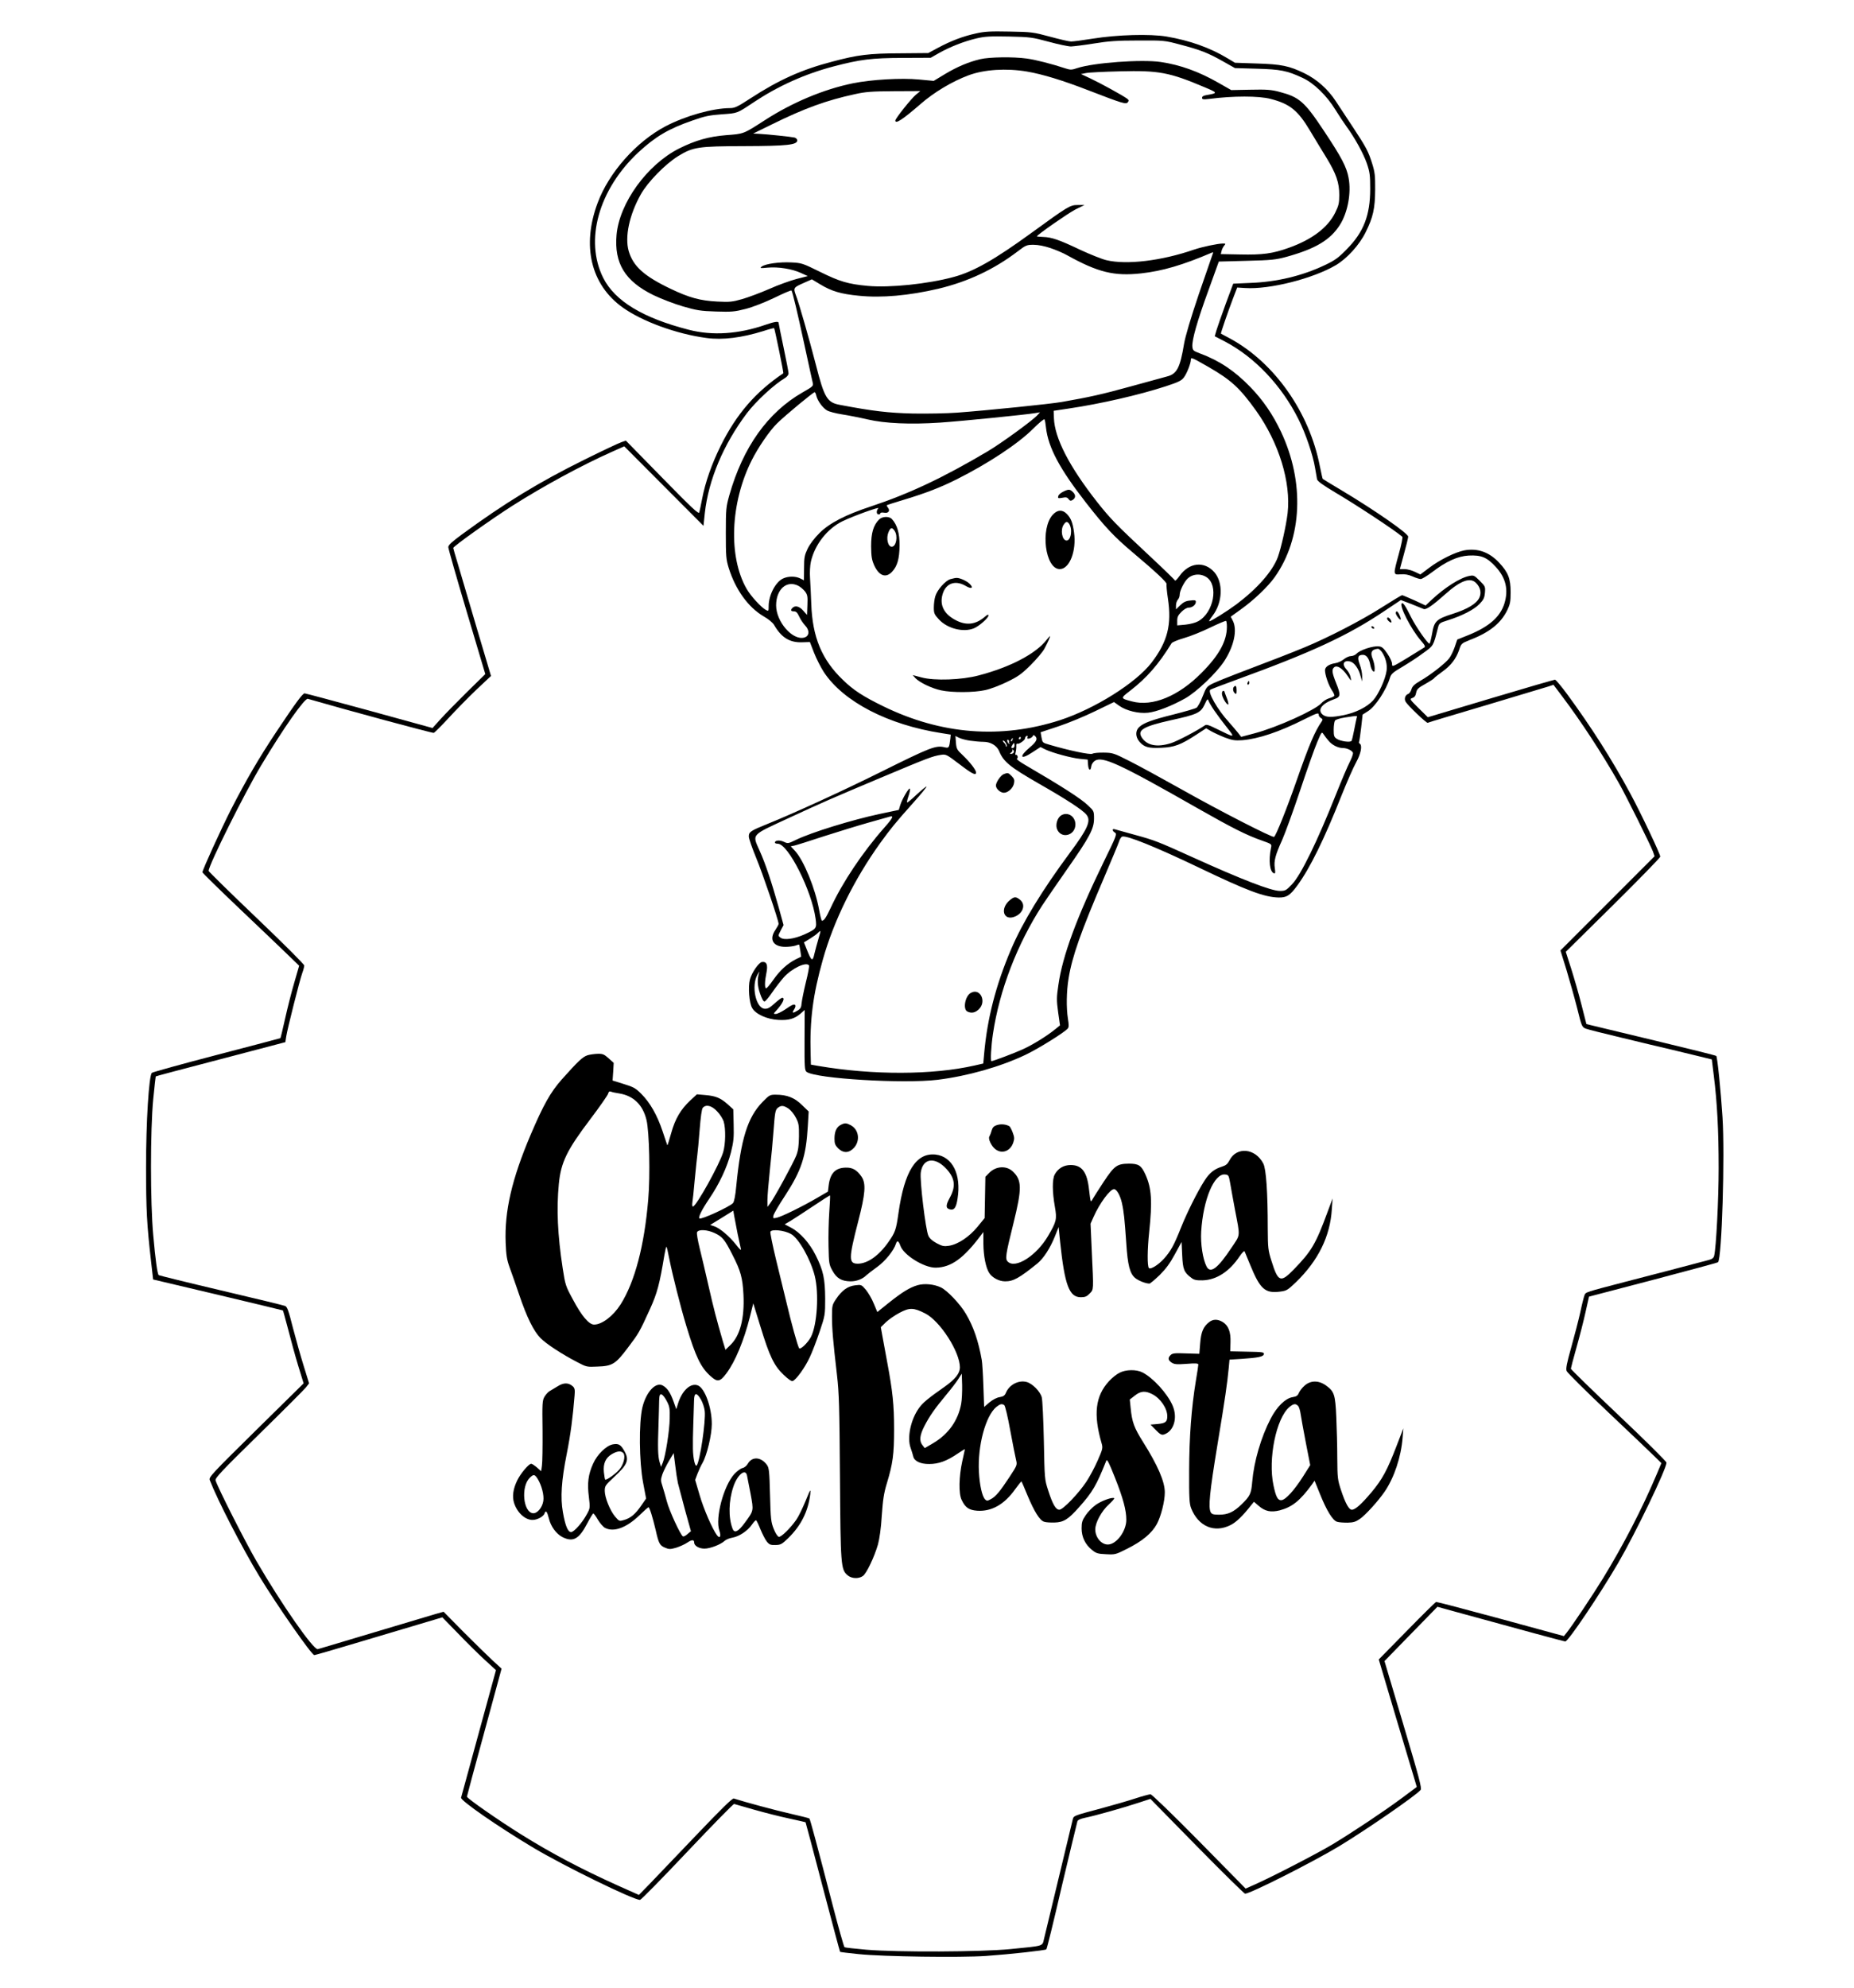 <?xml version="1.0" standalone="no"?>
<!DOCTYPE svg PUBLIC "-//W3C//DTD SVG 20010904//EN"
 "http://www.w3.org/TR/2001/REC-SVG-20010904/DTD/svg10.dtd">
<svg version="1.0" xmlns="http://www.w3.org/2000/svg"
 width="1493pt" height="1600pt" viewBox="0 0 1493 1600"
 preserveAspectRatio="xMidYMid meet">

<g transform="translate(0,1600) scale(0.1,-0.1)"
fill="#000000" stroke="none">
<path d="M7860 15731 c-106 -23 -202 -60 -305 -115 l-80 -43 -225 -2 c-252 -1
-342 -12 -548 -67 -246 -64 -430 -147 -658 -295 -104 -68 -127 -79 -165 -79
-142 -1 -360 -63 -519 -146 -236 -124 -456 -372 -547 -616 -130 -346 -55 -660
202 -843 157 -112 433 -213 674 -245 130 -18 285 2 459 56 45 15 84 25 86 23
5 -6 78 -361 74 -363 -223 -150 -377 -328 -503 -581 -73 -147 -126 -297 -151
-430 -9 -49 -20 -98 -23 -109 -6 -15 -60 36 -299 280 l-292 298 -37 -13 c-21
-7 -155 -70 -298 -141 -363 -179 -646 -352 -984 -600 -83 -61 -111 -87 -111
-103 0 -12 67 -247 149 -522 l149 -500 -148 -145 c-81 -80 -176 -177 -212
-217 l-65 -72 -509 140 c-279 76 -514 139 -521 139 -16 0 -74 -79 -228 -310
-143 -215 -243 -388 -365 -625 -80 -158 -230 -486 -230 -505 0 -5 134 -136
297 -291 164 -155 339 -323 390 -372 l92 -89 -39 -135 c-22 -74 -55 -205 -74
-290 -19 -86 -36 -156 -38 -158 -2 -1 -232 -62 -513 -135 -280 -73 -515 -138
-522 -144 -24 -23 -47 -394 -47 -761 0 -340 7 -466 41 -761 l16 -141 521 -123
c287 -68 522 -125 524 -126 2 -1 20 -69 42 -151 21 -82 57 -214 81 -293 l44
-143 -383 -377 c-355 -350 -382 -378 -373 -401 63 -163 257 -539 399 -774 140
-231 422 -635 443 -635 6 0 155 43 332 96 177 53 407 121 511 152 l188 56 122
-125 c66 -69 163 -165 215 -213 l95 -87 -139 -507 c-76 -279 -140 -512 -142
-519 -8 -22 301 -236 585 -405 249 -148 802 -418 856 -418 8 0 179 174 381
388 202 213 371 386 377 384 5 -1 77 -22 161 -46 84 -24 211 -56 282 -71 72
-16 131 -29 132 -30 1 0 63 -234 138 -520 75 -285 138 -521 140 -523 2 -2 68
-10 147 -18 203 -21 823 -29 1028 -15 198 14 477 45 486 53 5 6 53 199 128
523 44 185 117 490 122 507 3 11 24 21 62 29 76 15 314 82 431 121 l95 31 375
-382 c207 -210 381 -382 388 -381 44 1 546 255 757 382 221 134 619 408 656
453 11 13 -10 93 -139 526 l-152 511 192 197 c106 108 202 206 213 218 l21 22
160 -44 c535 -147 860 -235 870 -235 24 0 276 375 425 630 141 242 390 759
390 809 0 9 -172 180 -385 381 -212 201 -385 369 -385 375 0 5 20 82 45 170
25 88 58 216 73 285 l28 125 516 135 c284 75 520 138 523 142 31 30 56 861 36
1168 -13 206 -41 482 -50 492 -3 4 -224 59 -491 123 -267 64 -501 120 -520
125 l-35 9 -39 153 c-21 84 -59 215 -83 291 l-44 137 381 376 c209 207 380
382 380 390 0 21 -155 348 -242 509 -150 277 -311 530 -506 796 -48 65 -93
119 -100 119 -7 0 -241 -68 -519 -151 l-505 -151 -74 73 c-72 71 -74 74 -50
82 17 6 26 18 30 42 6 29 16 39 74 71 37 21 68 41 70 45 2 5 31 28 66 53 70
50 112 104 137 178 16 49 19 51 86 78 157 60 249 134 300 238 24 50 28 69 28
147 0 109 -20 159 -92 236 -80 86 -173 119 -280 100 -73 -14 -198 -75 -286
-142 l-69 -52 -44 21 c-25 12 -62 22 -83 22 l-38 0 33 122 c19 68 34 130 34
139 0 26 -266 211 -530 369 -85 51 -157 94 -158 96 -2 1 -12 46 -23 100 -84
436 -366 836 -724 1030 -38 20 -71 38 -73 39 -3 3 56 175 98 285 l33 86 64 -4
c196 -13 548 76 732 185 90 54 189 163 239 265 60 121 75 190 76 343 1 110 -3
141 -23 205 -31 100 -47 131 -155 295 -51 77 -114 172 -140 212 -62 95 -152
175 -251 223 -123 60 -186 73 -385 79 l-175 6 -60 36 c-139 84 -303 143 -491
175 -132 22 -395 15 -594 -17 -80 -13 -158 -23 -175 -23 -16 0 -93 18 -170 39
-134 36 -147 38 -325 41 -153 3 -200 1 -270 -15z m585 -67 c77 -21 158 -38
180 -38 22 1 105 11 185 24 118 19 184 24 355 24 207 1 212 1 339 -33 161 -42
225 -67 345 -135 l96 -54 175 -5 c192 -5 245 -16 368 -73 92 -42 196 -143 267
-259 27 -44 66 -102 86 -130 69 -94 138 -220 166 -300 24 -71 27 -95 27 -205
0 -213 -53 -349 -189 -486 -67 -69 -95 -89 -175 -127 -183 -87 -386 -136 -602
-144 l-137 -6 -60 -161 c-32 -89 -66 -184 -74 -211 l-15 -51 83 -43 c240 -126
457 -355 592 -626 57 -113 116 -287 133 -390 7 -39 14 -80 16 -92 3 -15 45
-46 151 -109 171 -101 476 -302 536 -354 4 -4 -8 -65 -28 -136 -47 -172 -47
-170 14 -166 34 3 64 -3 96 -17 26 -12 56 -21 66 -21 10 0 51 25 91 55 115 88
207 129 295 134 102 5 147 -14 217 -90 82 -88 105 -184 71 -295 -33 -108 -124
-188 -290 -255 l-90 -36 -20 -59 c-11 -32 -31 -74 -45 -92 -29 -39 -150 -134
-234 -182 -46 -27 -63 -43 -70 -68 -5 -17 -17 -34 -27 -37 -23 -8 -33 -39 -20
-62 15 -28 169 -175 178 -170 4 3 215 66 468 141 253 76 479 144 503 151 l42
14 73 -97 c148 -196 317 -454 453 -693 57 -100 257 -503 275 -552 l13 -38
-379 -379 -379 -379 49 -158 c26 -87 65 -225 86 -308 36 -145 38 -150 68 -163
18 -7 145 -39 284 -72 139 -34 320 -77 402 -96 83 -20 191 -46 240 -58 l90
-22 16 -131 c27 -213 39 -441 39 -743 0 -255 -20 -641 -36 -706 -4 -17 -16
-27 -43 -34 -186 -49 -485 -128 -666 -174 -329 -86 -325 -84 -335 -109 -5 -12
-21 -74 -34 -137 -14 -63 -47 -190 -73 -283 -36 -128 -45 -173 -37 -191 5 -13
155 -162 334 -331 179 -169 348 -330 377 -359 l52 -51 -38 -90 c-117 -277
-270 -572 -431 -835 -82 -134 -254 -391 -295 -441 l-21 -26 -510 139 c-280 76
-514 137 -519 136 -6 -2 -112 -106 -236 -233 l-226 -230 138 -465 c77 -256
146 -487 154 -513 l14 -48 -122 -91 c-145 -107 -383 -266 -558 -372 -126 -75
-486 -261 -626 -323 l-72 -32 -374 380 c-216 219 -382 379 -392 379 -10 0 -66
-15 -124 -34 -58 -19 -176 -53 -261 -76 -242 -65 -233 -61 -242 -95 -4 -16
-55 -228 -113 -470 -58 -242 -111 -462 -118 -490 -14 -59 3 -54 -272 -81 -232
-23 -904 -26 -1157 -5 -92 8 -171 17 -177 20 -5 3 -48 155 -95 336 -129 497
-182 694 -188 700 -2 3 -72 20 -154 39 -119 27 -361 92 -455 122 -12 3 -99
-82 -305 -298 -159 -167 -327 -342 -374 -391 l-85 -87 -175 78 c-290 131 -530
257 -775 410 -183 114 -435 290 -435 303 0 4 63 238 140 519 l139 511 -72 66
c-40 37 -145 140 -234 229 l-161 163 -64 -18 c-93 -28 -276 -82 -623 -186
-170 -51 -317 -95 -326 -97 -35 -7 -290 358 -493 707 -93 160 -314 596 -330
651 -6 18 50 77 349 370 196 192 367 363 380 380 l24 31 -43 139 c-24 77 -63
215 -87 307 -35 139 -46 170 -63 177 -12 5 -244 61 -516 125 -272 64 -498 120
-502 123 -11 11 -26 120 -44 322 -24 260 -24 847 0 1095 10 99 19 181 20 182
3 3 136 38 728 193 l316 83 7 46 c9 59 108 452 129 510 9 24 16 51 16 61 0 9
-171 180 -385 384 -212 202 -385 372 -385 377 0 46 290 628 423 849 182 304
351 543 376 536 321 -93 1002 -277 1014 -274 7 2 61 56 120 120 59 64 160 167
224 228 l117 110 -114 383 c-62 210 -130 440 -151 512 -22 71 -39 132 -39 135
0 13 304 230 480 342 251 159 554 323 796 431 l101 45 319 -320 319 -320 11
104 c30 268 150 552 339 803 73 96 218 230 304 281 19 11 31 27 31 39 0 11
-18 105 -40 209 -22 104 -40 193 -40 198 0 14 -34 9 -106 -16 -216 -75 -427
-89 -617 -40 -370 95 -595 231 -689 417 -152 303 -37 713 284 1012 138 127
241 188 434 255 99 35 138 43 236 50 129 9 121 6 256 96 197 131 412 228 643
289 218 57 307 68 559 69 l225 1 65 37 c88 50 205 96 304 119 68 16 110 18
261 15 171 -4 187 -6 320 -42z"/>
<path d="M7895 15524 c-97 -23 -188 -62 -285 -120 l-91 -55 -117 11 c-142 14
-386 0 -537 -31 -233 -48 -486 -154 -707 -297 -174 -112 -167 -109 -313 -120
-137 -11 -246 -42 -376 -107 -257 -129 -481 -438 -504 -695 -20 -229 68 -373
297 -485 62 -30 169 -71 238 -91 111 -32 141 -37 265 -41 127 -4 150 -2 240
21 61 16 150 51 232 90 73 36 135 62 137 58 9 -15 47 -173 105 -442 33 -151
62 -287 66 -301 6 -25 1 -30 -82 -77 -281 -161 -480 -441 -590 -828 -26 -94
-28 -110 -28 -304 0 -187 2 -211 23 -280 55 -176 157 -317 281 -390 39 -22 74
-51 85 -70 58 -101 126 -142 223 -139 l65 2 34 -88 c19 -48 55 -118 79 -155
158 -238 516 -423 946 -490 l75 -12 -3 -32 c-9 -75 -11 -78 -46 -70 -72 17
-112 1 -517 -200 -297 -148 -699 -332 -910 -417 -136 -55 -150 -64 -150 -101
0 -16 27 -93 59 -171 52 -125 181 -504 181 -532 0 -6 -12 -28 -26 -49 -53 -77
-18 -136 81 -136 29 0 66 5 81 10 15 6 28 9 29 8 2 -2 6 -24 10 -50 l7 -47
-43 -21 c-70 -36 -127 -88 -182 -166 -28 -40 -54 -71 -59 -68 -11 7 -10 58 4
125 13 65 2 92 -36 87 -26 -4 -82 -85 -97 -141 -16 -58 -6 -189 18 -229 27
-49 119 -91 210 -96 84 -5 131 9 179 50 l34 30 -1 -243 c-1 -215 1 -244 16
-255 74 -55 782 -97 1055 -64 242 30 503 104 706 200 102 48 316 181 343 213
9 11 9 30 1 78 -14 90 -12 219 5 324 29 178 97 371 288 817 57 134 110 260
117 281 6 21 18 41 26 44 34 13 271 -83 614 -247 392 -188 530 -240 646 -243
65 -1 91 15 150 95 103 140 218 374 358 728 43 107 95 226 117 265 39 71 51
136 29 150 -6 4 -8 10 -6 14 3 4 10 55 17 113 l12 107 44 28 c59 37 146 170
175 265 10 34 22 45 102 92 50 30 126 79 168 111 83 60 80 54 117 200 10 40
13 42 83 64 111 35 209 85 252 130 32 33 40 48 44 90 4 50 3 52 -42 97 -43 43
-48 46 -83 39 -72 -13 -199 -93 -305 -193 l-48 -45 -90 42 c-50 22 -95 41 -99
41 -5 0 -80 -45 -168 -101 -158 -101 -431 -242 -618 -319 -98 -41 -279 -111
-545 -212 -74 -28 -160 -63 -190 -77 -52 -26 -55 -29 -85 -105 -16 -43 -39
-85 -50 -92 -11 -7 -94 -31 -185 -54 -176 -44 -241 -68 -277 -102 -31 -29 -30
-78 2 -116 38 -45 73 -55 177 -50 106 5 154 22 283 106 l78 51 41 -24 c23 -13
73 -36 111 -51 60 -22 80 -25 140 -21 129 11 296 66 498 168 107 53 117 56
117 34 0 -7 8 -18 18 -24 14 -8 15 -13 5 -28 -55 -79 -100 -185 -203 -479 -79
-226 -165 -440 -180 -449 -14 -8 -447 214 -750 385 -157 88 -344 190 -416 226
-124 63 -134 66 -205 67 -41 1 -82 -3 -92 -9 -17 -10 -188 26 -344 72 -59 17
-58 16 -67 65 l-6 36 142 47 c79 26 212 81 296 122 l153 74 42 -30 c57 -40
155 -64 231 -56 70 7 192 55 301 116 93 53 251 204 313 298 80 123 108 254 69
328 l-16 31 82 59 c105 75 218 183 272 259 223 314 242 766 50 1172 -65 137
-144 253 -246 358 -126 130 -248 212 -404 270 -56 21 -60 25 -63 56 -4 53 39
205 130 454 l83 230 225 6 c201 5 235 9 320 32 234 65 352 135 430 257 63 99
93 257 70 379 -16 87 -56 164 -198 377 -157 237 -199 273 -360 315 -64 17
-103 20 -232 17 l-155 -3 -100 57 c-160 92 -311 146 -467 169 -156 23 -543 -6
-673 -49 -43 -15 -55 -15 -90 -4 -111 37 -248 72 -318 81 -108 15 -300 12
-372 -5z m376 -100 c123 -21 285 -70 494 -151 277 -107 302 -114 317 -96 10
13 9 18 -7 30 -34 25 -214 124 -293 161 l-77 36 40 8 c22 5 146 11 275 14 311
8 397 -8 678 -127 110 -46 111 -48 20 -64 -26 -4 -38 -11 -38 -22 0 -13 9 -15
58 -9 193 25 400 25 494 0 156 -40 221 -93 320 -260 36 -60 94 -156 130 -214
79 -130 103 -200 103 -300 0 -65 -5 -85 -33 -142 -59 -119 -186 -216 -375
-283 -129 -46 -210 -57 -390 -53 l-156 3 6 25 c3 14 13 33 21 43 14 16 13 17
-11 17 -41 0 -167 -27 -232 -49 -260 -90 -542 -124 -705 -85 -35 8 -130 46
-210 83 -170 81 -231 102 -300 104 -27 1 -50 3 -50 5 0 11 253 187 310 216
l73 36 -55 0 c-61 0 -77 -10 -373 -225 -296 -215 -465 -311 -625 -354 -205
-56 -515 -88 -691 -72 -161 15 -227 35 -387 114 -138 68 -147 71 -229 75 -95
5 -211 -11 -240 -34 -16 -13 -11 -14 48 -8 85 8 199 -10 269 -43 l55 -25 -90
-23 c-49 -13 -148 -48 -219 -80 -71 -31 -170 -68 -219 -82 -80 -23 -101 -25
-201 -20 -137 7 -225 31 -374 102 -216 103 -303 182 -339 304 -33 115 5 293
98 458 56 99 196 242 299 306 121 74 160 80 535 81 344 1 425 10 425 46 0 10
-10 20 -22 23 -25 6 -214 26 -288 30 l-45 2 155 76 c261 128 434 191 664 241
85 19 135 23 314 24 l213 1 -35 -29 c-38 -31 -166 -192 -166 -208 0 -31 59 8
200 130 109 96 258 185 390 234 126 47 305 58 471 30z m187 -1420 c42 -14 104
-40 137 -59 247 -137 378 -169 595 -145 172 19 335 67 569 167 11 5 13 2 6
-13 -4 -10 -54 -155 -111 -321 -66 -196 -108 -337 -119 -400 -32 -194 -58
-243 -138 -263 -23 -6 -154 -42 -292 -80 -232 -64 -332 -86 -555 -125 -91 -16
-599 -68 -844 -86 -82 -6 -242 -9 -355 -7 -197 5 -321 19 -589 70 -101 19
-124 56 -192 323 -53 205 -134 489 -160 557 -23 62 -22 64 67 103 l61 27 68
-41 c91 -55 166 -77 310 -91 183 -19 403 1 639 56 239 57 448 155 639 300 67
51 74 54 129 54 37 0 87 -10 135 -26z m1270 -955 c186 -107 255 -170 387 -354
184 -258 282 -576 254 -825 -12 -101 -52 -279 -79 -354 -43 -114 -165 -253
-334 -380 -73 -54 -203 -136 -218 -136 -4 0 8 20 27 45 81 106 87 266 14 350
-81 92 -204 79 -281 -31 -18 -25 -34 -41 -36 -36 -1 5 -98 99 -215 208 -259
242 -306 290 -412 424 -224 285 -343 515 -348 677 l-2 57 120 18 c262 39 566
109 782 179 103 34 127 45 147 72 24 32 56 114 56 143 0 21 8 17 138 -57z
m-3154 -235 c10 -40 52 -98 86 -117 16 -10 71 -24 122 -32 51 -8 143 -26 203
-40 141 -33 346 -42 585 -26 166 11 695 64 770 77 l35 6 -20 -22 c-38 -43
-293 -228 -401 -292 -358 -212 -632 -341 -939 -443 -207 -68 -334 -134 -415
-214 -42 -42 -77 -88 -96 -126 -25 -53 -29 -71 -29 -157 0 -54 -1 -98 -1 -98
-1 0 -15 7 -30 15 -38 19 -97 19 -139 -1 -60 -28 -115 -134 -115 -221 0 -42
-1 -43 -22 -32 -38 20 -124 114 -156 171 -148 258 -131 691 41 1033 52 104
144 238 204 297 68 67 297 256 304 252 4 -2 10 -15 13 -30z m1849 -254 c18
-161 110 -333 322 -605 152 -195 227 -275 378 -402 188 -158 278 -243 271
-254 -2 -5 2 -57 11 -116 32 -210 -3 -348 -132 -516 -125 -163 -457 -371 -735
-462 -476 -154 -957 -117 -1423 110 -164 80 -242 130 -328 214 -169 162 -245
344 -254 611 -3 74 -7 169 -10 210 -3 42 0 99 7 130 31 137 132 266 256 326
90 43 303 120 287 103 -18 -18 -16 -49 2 -49 8 0 15 4 15 10 0 5 13 7 30 4 34
-7 51 16 30 41 -7 9 -11 17 -9 19 2 2 67 23 144 46 169 51 288 97 416 161 256
128 498 288 619 409 47 47 88 81 91 75 4 -5 9 -35 12 -65z m1293 -1205 c99
-65 58 -284 -66 -354 -23 -13 -65 -24 -104 -28 l-66 -6 0 38 c0 29 7 44 34 71
21 21 44 34 59 34 29 0 57 23 57 47 0 13 -9 15 -46 10 -34 -3 -54 -13 -80 -38
l-34 -33 0 31 c0 18 7 38 15 47 8 8 15 26 15 41 0 25 26 83 53 117 38 48 110
58 163 23z m2172 -48 c35 -37 43 -80 24 -119 -24 -48 -95 -90 -213 -128 -133
-42 -150 -59 -167 -162 -8 -43 -17 -78 -21 -78 -14 0 -110 137 -146 210 -47
94 -65 121 -76 115 -25 -16 75 -211 153 -300 33 -38 38 -49 27 -56 -8 -5 -69
-43 -136 -84 -122 -74 -123 -74 -123 -47 0 15 -17 52 -38 82 -29 43 -44 56
-67 58 -47 6 -154 -29 -181 -59 -9 -10 -30 -19 -45 -19 -15 0 -41 -12 -58 -26
-17 -14 -47 -28 -68 -31 -51 -8 -83 -30 -83 -57 0 -38 29 -121 55 -160 14 -21
23 -41 20 -46 -3 -5 -22 -14 -43 -20 -20 -6 -48 -24 -62 -40 -50 -55 -355
-193 -535 -241 l-110 -29 -25 32 c-14 18 -48 57 -75 88 -90 98 -171 240 -149
259 5 4 99 40 209 80 610 222 899 356 1191 552 l135 90 82 -31 c45 -18 89 -36
99 -40 19 -11 67 21 174 116 126 113 205 141 252 91z m-5458 -22 c15 -8 39
-28 52 -44 20 -27 23 -39 20 -110 l-3 -80 -31 35 c-31 35 -64 44 -86 22 -18
-18 -14 -28 11 -28 18 0 28 -10 43 -42 10 -23 32 -55 47 -71 39 -40 35 -87 -7
-98 -93 -25 -226 127 -226 259 0 130 86 206 180 157z m3450 -329 c0 -115 -63
-230 -205 -372 -185 -187 -395 -273 -559 -229 -95 25 -95 25 -14 87 133 103
227 210 333 382 6 8 51 27 100 41 50 14 144 52 210 84 66 32 123 56 128 54 4
-2 7 -23 7 -47z m1248 -203 c30 -44 45 -101 38 -150 -9 -69 -66 -193 -109
-240 -49 -53 -138 -98 -235 -118 -100 -20 -144 -19 -172 5 -43 38 -4 89 96
124 50 17 52 34 14 128 -34 85 -37 110 -16 128 23 19 66 -8 105 -65 34 -50 34
-50 27 -15 -3 19 -18 46 -31 60 -42 44 -26 80 29 66 32 -8 67 -57 82 -115 l13
-46 0 42 c1 24 -8 66 -19 95 -22 58 -15 78 26 78 28 0 50 -30 59 -82 4 -21 13
-42 21 -49 12 -9 14 -5 14 24 0 19 -7 51 -15 72 -23 54 -11 79 42 84 6 0 20
-11 31 -26z m-1349 -472 c22 -32 67 -93 100 -134 69 -87 69 -87 -77 -15 -68
34 -87 40 -100 30 -62 -43 -222 -127 -273 -143 -111 -35 -192 -19 -234 45 -39
60 11 90 235 140 211 46 239 60 270 125 21 46 25 50 32 32 4 -12 25 -48 47
-80z m1146 -59 c-3 -11 -12 -54 -20 -96 -8 -43 -18 -83 -21 -88 -9 -15 -89 -4
-119 16 -22 14 -25 24 -25 74 0 31 5 64 10 72 5 9 38 19 82 26 104 16 100 16
93 -4z m-225 -185 c27 -33 76 -57 114 -57 33 0 73 -19 81 -38 3 -8 -9 -42 -26
-75 -17 -33 -66 -148 -109 -256 -152 -383 -285 -655 -356 -728 -46 -49 -54
-53 -97 -53 -70 0 -301 89 -712 275 -264 120 -300 134 -455 176 -80 22 -153
42 -162 45 -24 8 -23 -13 1 -27 17 -11 11 -27 -90 -233 -217 -446 -333 -758
-366 -993 -15 -100 -15 -123 -2 -219 l15 -106 -41 -33 c-65 -53 -180 -124
-260 -160 -63 -29 -238 -95 -251 -95 -9 0 -3 119 12 219 52 351 195 723 398
1036 29 44 117 172 196 285 184 262 220 330 220 412 0 60 -1 62 -49 107 -58
55 -206 150 -509 327 -40 23 -69 45 -63 48 6 4 8 13 5 21 -4 8 -10 13 -14 10
-5 -3 -5 7 -1 22 4 16 6 38 5 50 -1 12 2 20 7 18 12 -8 64 28 64 44 0 8 6 16
13 19 7 2 10 -2 6 -11 -4 -12 0 -14 16 -10 12 3 24 12 27 19 4 11 8 11 20 -1
21 -21 9 -45 -42 -88 -92 -77 -80 -107 18 -42 l66 43 38 -19 c58 -28 210 -69
280 -76 l62 -6 3 -41 c3 -46 21 -55 26 -13 2 16 14 34 28 44 62 40 195 -21
834 -385 271 -154 387 -213 513 -257 79 -28 79 -28 72 -59 -21 -102 -10 -193
24 -204 11 -4 12 5 7 41 -9 57 4 106 59 227 23 52 89 232 145 400 56 168 118
343 138 389 35 83 36 84 51 61 9 -14 27 -37 41 -53z m-2887 2 c34 -5 82 -9
107 -9 57 0 107 -30 126 -75 35 -86 88 -128 319 -261 228 -130 356 -214 385
-252 38 -48 8 -114 -135 -306 -221 -298 -380 -558 -473 -776 -122 -286 -192
-556 -217 -842 l-7 -77 -70 -16 c-339 -77 -817 -78 -1255 -4 l-63 11 -2 82
c-8 278 18 479 99 766 88 311 250 641 461 935 85 117 122 163 265 323 65 72
113 132 108 132 -6 0 -42 -30 -81 -66 -39 -37 -73 -65 -75 -62 -3 2 2 26 11
51 9 26 14 52 12 59 -6 16 -64 -83 -79 -133 l-11 -37 -152 -32 c-225 -48 -553
-149 -676 -209 -62 -30 -65 -31 -97 -16 -33 16 -73 13 -73 -6 0 -5 10 -9 23
-9 84 0 274 -378 305 -604 10 -78 8 -81 -90 -126 -83 -37 -164 -48 -193 -26
-20 15 -20 15 2 58 l23 43 -40 145 c-57 203 -106 350 -153 454 -60 136 -74
120 233 262 279 129 348 159 738 323 393 165 420 175 489 186 41 6 45 4 148
-74 103 -79 135 -95 135 -68 0 21 -51 86 -107 139 -46 43 -51 51 -55 101 l-4
54 28 -14 c15 -8 56 -19 91 -24z m407 21 c0 -5 -5 -10 -11 -10 -5 0 -7 5 -4
10 3 6 8 10 11 10 2 0 4 -4 4 -10z m-67 -15 c-3 -9 -8 -14 -10 -11 -3 3 -2 9
2 15 9 16 15 13 8 -4z m-28 -15 c-3 -4 0 -11 5 -13 6 -3 5 -4 -2 -3 -7 1 -15
11 -16 21 -3 11 0 15 7 10 6 -3 9 -10 6 -15z m-25 -11 c7 -11 9 -23 6 -27 -3
-3 -6 0 -6 6 0 6 -7 18 -16 26 -8 9 -11 16 -5 16 6 0 15 -9 21 -21z m70 -19
c0 -11 -7 -20 -15 -20 -13 0 -14 4 -5 20 6 11 13 20 15 20 3 0 5 -9 5 -20z
m-6 -54 c-3 -7 -12 -13 -21 -13 -14 0 -14 1 1 12 8 7 12 16 8 20 -4 5 -2 5 5
1 7 -4 10 -12 7 -20z m-1043 -607 c-174 -197 -339 -443 -433 -648 -37 -78 -52
-100 -69 -101 -4 0 -14 40 -23 89 -31 171 -122 393 -192 471 l-36 39 29 6 c15
3 123 37 238 75 116 37 278 87 360 110 83 23 155 43 160 45 47 16 40 -2 -34
-86z m-530 -894 c-10 -33 -24 -86 -32 -118 -15 -69 -24 -64 -61 29 l-24 60 49
30 c26 16 56 37 64 47 9 9 18 16 19 14 2 -2 -5 -30 -15 -62z m-76 -215 c3 -5
-8 -67 -26 -137 -17 -71 -32 -146 -34 -168 -2 -32 -9 -44 -31 -57 -40 -25 -49
-22 -30 7 19 29 14 47 -11 38 -9 -3 -38 -21 -65 -40 -28 -18 -59 -33 -71 -33
-20 0 -20 1 5 28 51 56 73 102 47 102 -6 0 -34 -20 -62 -46 -40 -36 -56 -44
-81 -42 -70 7 -107 184 -57 273 12 22 19 31 15 20 -17 -53 -16 -105 6 -169 13
-39 27 -66 36 -66 7 0 35 33 62 73 27 39 70 95 94 122 66 73 183 128 203 95z"/>
<path d="M8560 12042 c-19 -9 -37 -25 -38 -36 -4 -16 0 -18 33 -12 29 6 40 4
50 -11 11 -14 18 -16 32 -7 26 16 27 40 4 63 -25 25 -36 26 -81 3z"/>
<path d="M8479 11859 c-104 -111 -63 -439 55 -439 79 0 136 146 115 296 -11
78 -24 112 -57 147 -36 37 -75 36 -113 -4z m128 -71 c32 -41 19 -138 -18 -138
-36 0 -52 87 -23 128 17 25 27 27 41 10z"/>
<path d="M7079 11819 c-45 -45 -64 -107 -64 -214 1 -83 5 -109 24 -153 39 -86
94 -107 144 -54 43 45 60 105 61 212 1 98 -19 166 -61 212 -22 25 -78 23 -104
-3z m125 -91 c29 -42 13 -128 -23 -128 -31 0 -46 68 -27 115 17 41 29 44 50
13z"/>
<path d="M7653 11339 c-40 -12 -106 -86 -121 -137 -7 -22 -12 -63 -12 -91 0
-46 4 -56 41 -96 68 -74 198 -107 283 -71 42 18 116 83 116 103 0 10 -10 7
-32 -13 -72 -60 -144 -69 -226 -28 -98 49 -137 121 -112 210 25 90 102 118
186 69 47 -28 67 -18 33 16 -24 24 -80 49 -106 48 -10 0 -32 -5 -50 -10z"/>
<path d="M8430 10853 c-86 -113 -293 -222 -550 -289 -135 -36 -354 -44 -458
-16 l-72 19 22 -25 c34 -35 131 -82 207 -98 89 -19 265 -18 354 2 40 8 119 38
176 66 89 43 116 62 191 136 48 48 98 107 111 132 31 59 49 100 44 100 -2 0
-13 -12 -25 -27z"/>
<path d="M11240 11066 c0 -17 39 -66 40 -49 0 18 -22 63 -32 63 -4 0 -8 -6 -8
-14z"/>
<path d="M11170 11022 c0 -11 22 -32 32 -32 5 0 4 9 -2 20 -11 20 -30 28 -30
12z"/>
<path d="M11045 10950 c3 -5 11 -10 16 -10 6 0 7 5 4 10 -3 6 -11 10 -16 10
-6 0 -7 -4 -4 -10z"/>
<path d="M10046 10505 c-3 -8 -1 -15 4 -15 6 0 10 7 10 15 0 8 -2 15 -4 15 -2
0 -6 -7 -10 -15z"/>
<path d="M9937 10473 c-12 -11 -8 -40 7 -52 12 -10 14 -6 14 24 0 33 -7 43
-21 28z"/>
<path d="M9840 10418 c0 -27 35 -88 50 -88 5 0 1 23 -10 50 -11 28 -20 53 -20
55 0 3 -4 5 -10 5 -5 0 -10 -10 -10 -22z"/>
<path d="M8083 9770 c-25 -10 -63 -66 -63 -92 0 -26 36 -58 64 -58 34 0 75 38
82 77 5 25 1 37 -19 57 -28 28 -31 29 -64 16z"/>
<path d="M8547 9439 c-31 -18 -48 -72 -36 -108 30 -86 149 -58 149 34 0 65
-61 104 -113 74z"/>
<path d="M8136 8759 c-87 -68 -57 -175 38 -135 67 28 87 98 40 135 -33 26 -45
26 -78 0z"/>
<path d="M7817 8009 c-45 -26 -64 -129 -28 -149 33 -17 63 -11 93 17 66 63 11
176 -65 132z"/>
<path d="M4730 7507 c-37 -12 -75 -47 -206 -194 -91 -103 -147 -202 -252 -448
-150 -354 -210 -611 -200 -867 4 -101 10 -137 32 -198 15 -41 50 -140 77 -220
61 -181 117 -294 172 -349 45 -46 173 -130 297 -194 72 -38 77 -39 160 -35
122 4 147 20 247 153 87 115 91 121 179 314 56 124 76 198 114 429 7 40 14 71
17 68 3 -2 13 -46 23 -98 25 -126 90 -385 138 -543 75 -246 115 -329 193 -399
56 -51 77 -48 129 22 71 95 141 264 189 455 l27 108 58 -188 c72 -236 109
-314 186 -387 39 -37 64 -54 74 -50 28 11 97 106 136 189 21 44 57 139 81 210
43 128 44 132 44 265 -1 159 -15 225 -76 347 -49 98 -124 183 -197 222 l-53
28 48 28 c26 16 108 69 181 118 73 49 134 88 136 86 2 -2 -1 -62 -6 -134 -5
-71 -8 -195 -6 -275 3 -138 4 -147 32 -197 33 -60 73 -84 144 -85 48 -1 98 18
130 50 10 9 48 39 86 66 64 46 134 132 151 187 9 29 22 23 35 -15 25 -76 191
-179 285 -178 123 2 223 73 362 258 l22 29 0 -95 c1 -100 20 -193 47 -235 25
-38 79 -67 127 -67 66 -1 115 26 261 144 49 40 103 123 141 218 l30 75 12
-120 c37 -348 73 -445 167 -445 34 0 48 6 71 30 33 34 32 21 17 338 l-10 224
24 54 c48 109 133 224 165 224 21 0 49 -49 63 -109 17 -76 22 -131 36 -331 11
-172 29 -239 70 -274 27 -23 86 -46 116 -46 7 0 43 31 82 68 51 51 83 94 123
168 l54 99 5 -107 c5 -115 15 -138 74 -182 21 -17 41 -21 90 -20 111 3 216 70
298 193 22 32 38 47 41 39 3 -7 23 -56 45 -109 79 -193 119 -229 238 -214 55
7 62 11 132 78 178 173 274 368 287 586 l6 86 -39 -105 c-97 -263 -130 -319
-274 -467 -106 -109 -126 -101 -179 69 -27 85 -29 104 -30 258 0 295 -13 483
-36 526 -64 124 -215 138 -272 26 -15 -29 -29 -41 -58 -50 -64 -20 -102 -49
-143 -113 -56 -87 -141 -257 -189 -377 -58 -146 -83 -190 -137 -251 -46 -51
-109 -90 -122 -76 -14 14 -13 148 2 289 26 247 20 351 -29 461 -34 76 -55 90
-134 90 -96 -1 -117 -16 -204 -147 -41 -62 -80 -124 -87 -136 -6 -13 -14 -22
-16 -19 -3 3 -9 44 -14 91 -15 143 -57 200 -148 200 -57 0 -103 -28 -129 -77
-20 -39 -20 -136 2 -261 17 -97 13 -117 -54 -231 -93 -160 -265 -270 -326
-208 -22 21 -17 55 46 308 70 283 69 348 -7 419 -52 47 -136 41 -189 -14 l-30
-31 -3 -166 -3 -166 -58 -71 c-67 -81 -157 -141 -230 -152 -38 -6 -54 -3 -97
20 -35 19 -58 38 -68 61 -22 46 -71 450 -61 510 17 116 116 128 209 25 67 -75
74 -139 24 -230 -33 -60 -33 -84 1 -93 35 -9 51 14 62 87 31 194 -41 338 -176
354 -157 17 -252 -132 -300 -472 -19 -134 -26 -154 -81 -232 -76 -109 -167
-173 -245 -174 -76 0 -76 38 1 337 59 227 65 308 28 363 -38 55 -73 75 -129
73 -83 -2 -124 -46 -136 -144 l-6 -49 -86 -50 c-114 -67 -285 -151 -325 -160
-31 -7 -32 -6 -28 17 3 14 44 85 93 159 133 204 170 317 184 559 l7 120 -55
53 c-59 58 -119 82 -211 82 -46 0 -51 -3 -105 -58 -121 -124 -175 -298 -212
-677 -7 -78 -17 -126 -26 -137 -27 -30 -258 -136 -271 -124 -10 11 21 73 79
158 82 121 144 253 175 373 21 86 25 117 22 224 l-3 123 -45 41 c-58 51 -96
67 -180 74 l-68 6 -53 -49 c-78 -73 -122 -148 -154 -263 -16 -56 -29 -100 -31
-98 -1 1 -18 52 -38 112 -44 131 -101 231 -172 302 -46 46 -63 55 -141 79
l-90 28 5 71 4 71 -41 37 c-36 32 -47 37 -89 36 -26 -1 -63 -6 -82 -12z m258
-307 c114 -19 189 -92 218 -213 23 -95 31 -449 14 -641 -31 -371 -108 -662
-222 -843 -60 -94 -150 -163 -214 -163 -41 0 -100 69 -170 201 -60 110 -62
118 -83 254 -41 268 -50 474 -31 676 17 175 64 272 255 524 75 99 138 190 142
203 4 16 10 21 22 17 9 -4 40 -11 69 -15z m786 -143 c23 -23 47 -61 54 -84 17
-56 15 -179 -4 -244 -28 -97 -218 -439 -244 -439 -5 0 -7 12 -5 28 3 15 12
101 20 192 9 91 18 181 21 200 3 19 11 108 18 197 8 101 17 168 25 177 25 30
71 20 115 -27z m576 21 c19 -13 45 -45 59 -73 23 -44 26 -61 25 -150 -1 -77
-6 -113 -22 -155 -24 -61 -180 -347 -212 -387 l-20 -26 0 57 c0 31 9 137 19
234 11 97 25 247 31 332 10 136 14 157 32 173 27 23 48 22 88 -5z m3557 -603
c6 -38 24 -133 38 -210 43 -225 45 -197 -27 -305 -112 -169 -171 -213 -202
-152 -30 59 -49 181 -43 281 16 257 104 468 192 459 29 -3 30 -6 42 -73z
m-3967 -405 c11 -52 23 -106 26 -120 5 -17 -7 -8 -38 32 -54 69 -131 134 -176
149 l-33 11 93 57 93 58 8 -46 c5 -25 17 -89 27 -141z m-184 6 c61 -29 79 -49
142 -174 67 -130 82 -186 89 -322 9 -190 -27 -329 -105 -404 l-40 -39 -21 69
c-53 183 -74 264 -115 444 -24 107 -57 245 -72 306 -15 61 -25 118 -21 127 10
25 82 22 143 -7z m614 -7 c62 -35 156 -200 191 -337 35 -140 20 -393 -31 -492
-25 -47 -85 -105 -95 -90 -12 19 -63 203 -101 365 -20 82 -59 242 -86 353 -27
112 -47 211 -44 219 9 23 113 12 166 -18z"/>
<path d="M6770 6947 c-33 -17 -50 -53 -50 -110 0 -40 5 -53 29 -78 43 -42 89
-40 130 6 50 58 36 146 -29 180 -35 18 -47 19 -80 2z"/>
<path d="M8030 6946 c-27 -8 -37 -19 -45 -46 -5 -19 -14 -40 -18 -47 -11 -18
16 -76 48 -101 53 -42 122 -17 145 54 10 30 9 43 -5 80 -9 24 -21 46 -26 50
-27 16 -68 20 -99 10z"/>
<path d="M7389 5657 c-62 -18 -123 -55 -232 -142 l-92 -74 -29 69 c-15 38 -45
88 -64 111 -35 41 -37 41 -86 35 -59 -7 -106 -40 -153 -110 -31 -46 -33 -53
-33 -141 0 -98 8 -195 40 -470 17 -147 20 -256 24 -820 5 -712 7 -746 61 -792
32 -28 90 -31 124 -6 29 20 92 153 121 253 13 49 25 131 31 235 9 127 17 179
40 255 49 161 59 235 59 438 0 197 -12 307 -55 537 -14 77 -32 172 -39 212
l-13 72 41 40 c23 22 72 56 110 76 82 43 112 42 206 -5 120 -61 280 -309 280
-435 0 -47 -37 -94 -120 -153 -137 -96 -179 -131 -209 -173 -67 -92 -98 -239
-68 -321 8 -24 18 -54 21 -68 8 -39 58 -63 130 -62 74 0 140 24 224 81 34 23
62 40 62 38 0 -1 -9 -45 -21 -97 -27 -123 -30 -261 -5 -311 29 -62 59 -82 125
-87 115 -8 219 50 306 173 26 36 49 64 51 63 2 -2 23 -52 47 -110 56 -134 101
-206 136 -215 14 -5 52 -7 84 -6 72 2 110 25 198 125 107 120 138 173 218 373
6 15 22 -17 70 -138 65 -164 91 -260 91 -338 0 -92 -80 -199 -149 -199 -53 0
-101 58 -101 122 0 54 51 148 109 200 28 26 48 49 44 51 -17 10 -103 -21 -149
-54 -27 -19 -64 -57 -81 -83 -28 -41 -33 -57 -33 -106 0 -69 29 -130 84 -174
33 -27 47 -31 112 -34 72 -4 78 -3 167 42 125 62 202 126 243 201 33 61 64
183 64 254 0 87 -56 217 -175 406 -73 116 -89 161 -100 273 l-7 69 40 31 c47
38 85 41 141 12 66 -33 121 -115 121 -177 0 -46 -14 -57 -77 -63 l-58 -5 42
-43 c34 -35 47 -42 65 -37 81 25 114 135 70 235 -42 96 -156 221 -242 265 -49
25 -134 24 -185 -3 -23 -11 -60 -41 -84 -67 -110 -119 -128 -266 -60 -500 11
-38 9 -47 -32 -140 -24 -55 -65 -131 -91 -170 -63 -95 -188 -225 -217 -225
-29 0 -54 43 -90 155 -29 89 -29 92 -35 400 -4 174 -11 328 -17 350 -13 48
-76 111 -122 123 -65 17 -140 -22 -167 -88 -9 -21 -20 -29 -50 -34 -23 -3 -56
-21 -82 -42 l-43 -37 -6 169 c-3 93 -9 187 -13 209 -27 154 -68 271 -128 372
-45 77 -150 188 -201 212 -55 26 -131 34 -188 18z m351 -955 c-24 -133 -102
-243 -223 -315 l-70 -41 -18 23 c-28 34 -23 81 16 156 41 80 85 142 175 250
37 44 80 100 96 125 l29 45 3 -93 c1 -51 -2 -119 -8 -150z m347 -10 c7 -4 29
-95 48 -202 20 -107 41 -214 47 -238 10 -42 10 -43 -53 -139 -77 -117 -112
-159 -152 -179 -26 -14 -31 -14 -44 -1 -24 24 -44 114 -50 222 -11 209 53 448
139 521 31 25 45 29 65 16z"/>
<path d="M9737 5360 c-47 -37 -65 -79 -72 -170 l-7 -85 -107 3 c-91 4 -110 1
-124 -13 -24 -23 -21 -42 8 -61 22 -14 41 -16 120 -10 75 6 95 4 95 -6 0 -7
-9 -66 -20 -131 -36 -219 -53 -450 -54 -722 -1 -224 2 -266 16 -303 58 -146
186 -201 316 -136 47 23 100 74 170 164 l20 24 36 -31 c52 -46 99 -56 172 -38
100 27 163 77 260 210 l20 29 43 -106 c54 -135 104 -216 139 -225 15 -5 53 -7
84 -7 46 1 66 7 99 30 45 31 147 143 199 219 77 112 133 280 145 435 l6 75
-54 -140 c-76 -198 -116 -271 -203 -375 -81 -96 -130 -140 -158 -140 -23 0
-51 50 -86 155 -28 85 -30 99 -31 260 0 94 -4 242 -8 330 -8 182 -16 207 -83
255 -58 42 -123 42 -171 0 -19 -16 -40 -43 -47 -59 -9 -23 -20 -30 -51 -35
-58 -9 -128 -78 -177 -174 -77 -148 -134 -343 -148 -507 -8 -96 -17 -115 -86
-182 -64 -62 -109 -83 -182 -83 -44 0 -57 4 -66 19 -21 40 -9 161 54 544 64
386 78 487 91 619 l6 66 97 6 c135 9 176 18 180 38 3 16 -10 18 -134 20 l-137
3 2 72 c3 85 -17 136 -63 164 -40 24 -77 24 -109 -1z m716 -674 c8 -8 17 -38
21 -67 4 -28 23 -132 42 -231 l35 -179 -58 -92 c-71 -111 -139 -186 -173 -190
-30 -3 -45 25 -65 120 -45 211 22 540 128 629 33 28 50 30 70 10z"/>
<path d="M4490 4843 c-25 -15 -54 -33 -65 -39 -11 -6 -29 -26 -40 -44 -18 -31
-19 -51 -16 -272 1 -131 -1 -259 -5 -283 l-6 -45 -34 30 c-19 16 -40 30 -46
30 -20 0 -85 -77 -113 -134 -33 -68 -42 -130 -25 -182 25 -79 91 -138 151
-136 38 1 86 28 94 52 10 30 21 16 35 -40 15 -64 59 -124 109 -150 86 -43 134
-17 200 110 23 44 45 80 49 80 4 0 21 -23 37 -51 17 -28 42 -57 57 -65 71 -37
173 1 277 101 37 36 70 65 73 65 9 0 34 -81 58 -183 25 -111 33 -125 77 -143
30 -13 41 -13 87 0 29 9 69 27 90 41 37 25 56 26 56 1 0 -26 39 -49 83 -49 45
0 129 32 162 62 11 11 39 22 62 26 54 9 123 54 158 105 15 22 31 38 34 35 4
-2 20 -35 35 -73 16 -38 38 -82 51 -98 20 -25 30 -29 70 -28 42 1 51 6 102 55
104 101 161 216 178 354 5 47 2 43 -38 -55 -24 -58 -57 -126 -74 -150 -48 -69
-123 -142 -141 -138 -10 2 -27 28 -41 63 -22 55 -25 79 -30 275 -5 194 -8 218
-26 242 -47 64 -119 68 -153 8 -10 -17 -28 -32 -44 -35 -15 -4 -43 -25 -64
-47 -87 -96 -156 -355 -121 -456 16 -47 4 -69 -20 -36 -37 50 -107 211 -139
322 l-36 122 18 48 c10 26 28 66 41 88 36 63 75 226 75 314 0 132 -55 286
-111 310 -59 24 -130 -41 -162 -149 l-13 -42 -22 62 c-26 72 -50 108 -86 128
-57 33 -135 -51 -165 -176 -29 -124 -26 -437 6 -606 l24 -127 -38 -55 c-48
-70 -85 -101 -137 -117 -41 -12 -41 -12 -74 26 -41 48 -84 154 -84 208 0 39 5
46 75 111 110 101 124 138 82 211 -29 51 -46 60 -92 52 -53 -10 -126 -81 -159
-156 -39 -86 -48 -157 -34 -266 11 -90 10 -92 -16 -140 -37 -69 -104 -144
-127 -144 -26 0 -47 51 -66 160 -21 117 -12 255 31 470 31 155 49 295 63 470
4 45 1 59 -14 73 -35 31 -74 31 -123 0z m879 -118 c23 -43 26 -61 24 -140 -1
-98 -34 -304 -56 -357 l-14 -33 -12 41 c-13 47 -15 112 -8 304 2 74 5 159 5
188 2 44 5 53 19 50 9 -2 28 -25 42 -53z m275 13 c14 -24 28 -65 31 -93 10
-79 -39 -411 -65 -439 -13 -13 -29 61 -30 134 -1 36 0 126 3 200 2 74 5 159 6
188 1 66 20 69 55 10z m-624 -433 c19 -23 2 -92 -33 -132 -32 -37 -105 -88
-114 -80 -2 3 -7 29 -10 59 -7 70 14 116 65 146 43 25 75 28 92 7z m439 -240
c7 -27 33 -126 58 -219 l47 -169 -28 -23 c-15 -14 -32 -22 -37 -18 -20 12
-110 207 -129 281 -11 43 -28 99 -36 125 -14 42 -14 51 0 93 9 25 33 74 54
109 l37 62 12 -95 c6 -53 16 -118 22 -146z m556 63 c3 -13 16 -79 29 -148 26
-142 27 -135 -47 -236 -53 -72 -83 -86 -98 -46 -34 89 -32 224 7 338 31 94 96
148 109 92z m-1685 -30 c32 -52 53 -133 45 -179 -9 -54 -50 -101 -84 -97 -78
9 -97 213 -26 284 32 32 41 30 65 -8z"/>
</g>
</svg>
